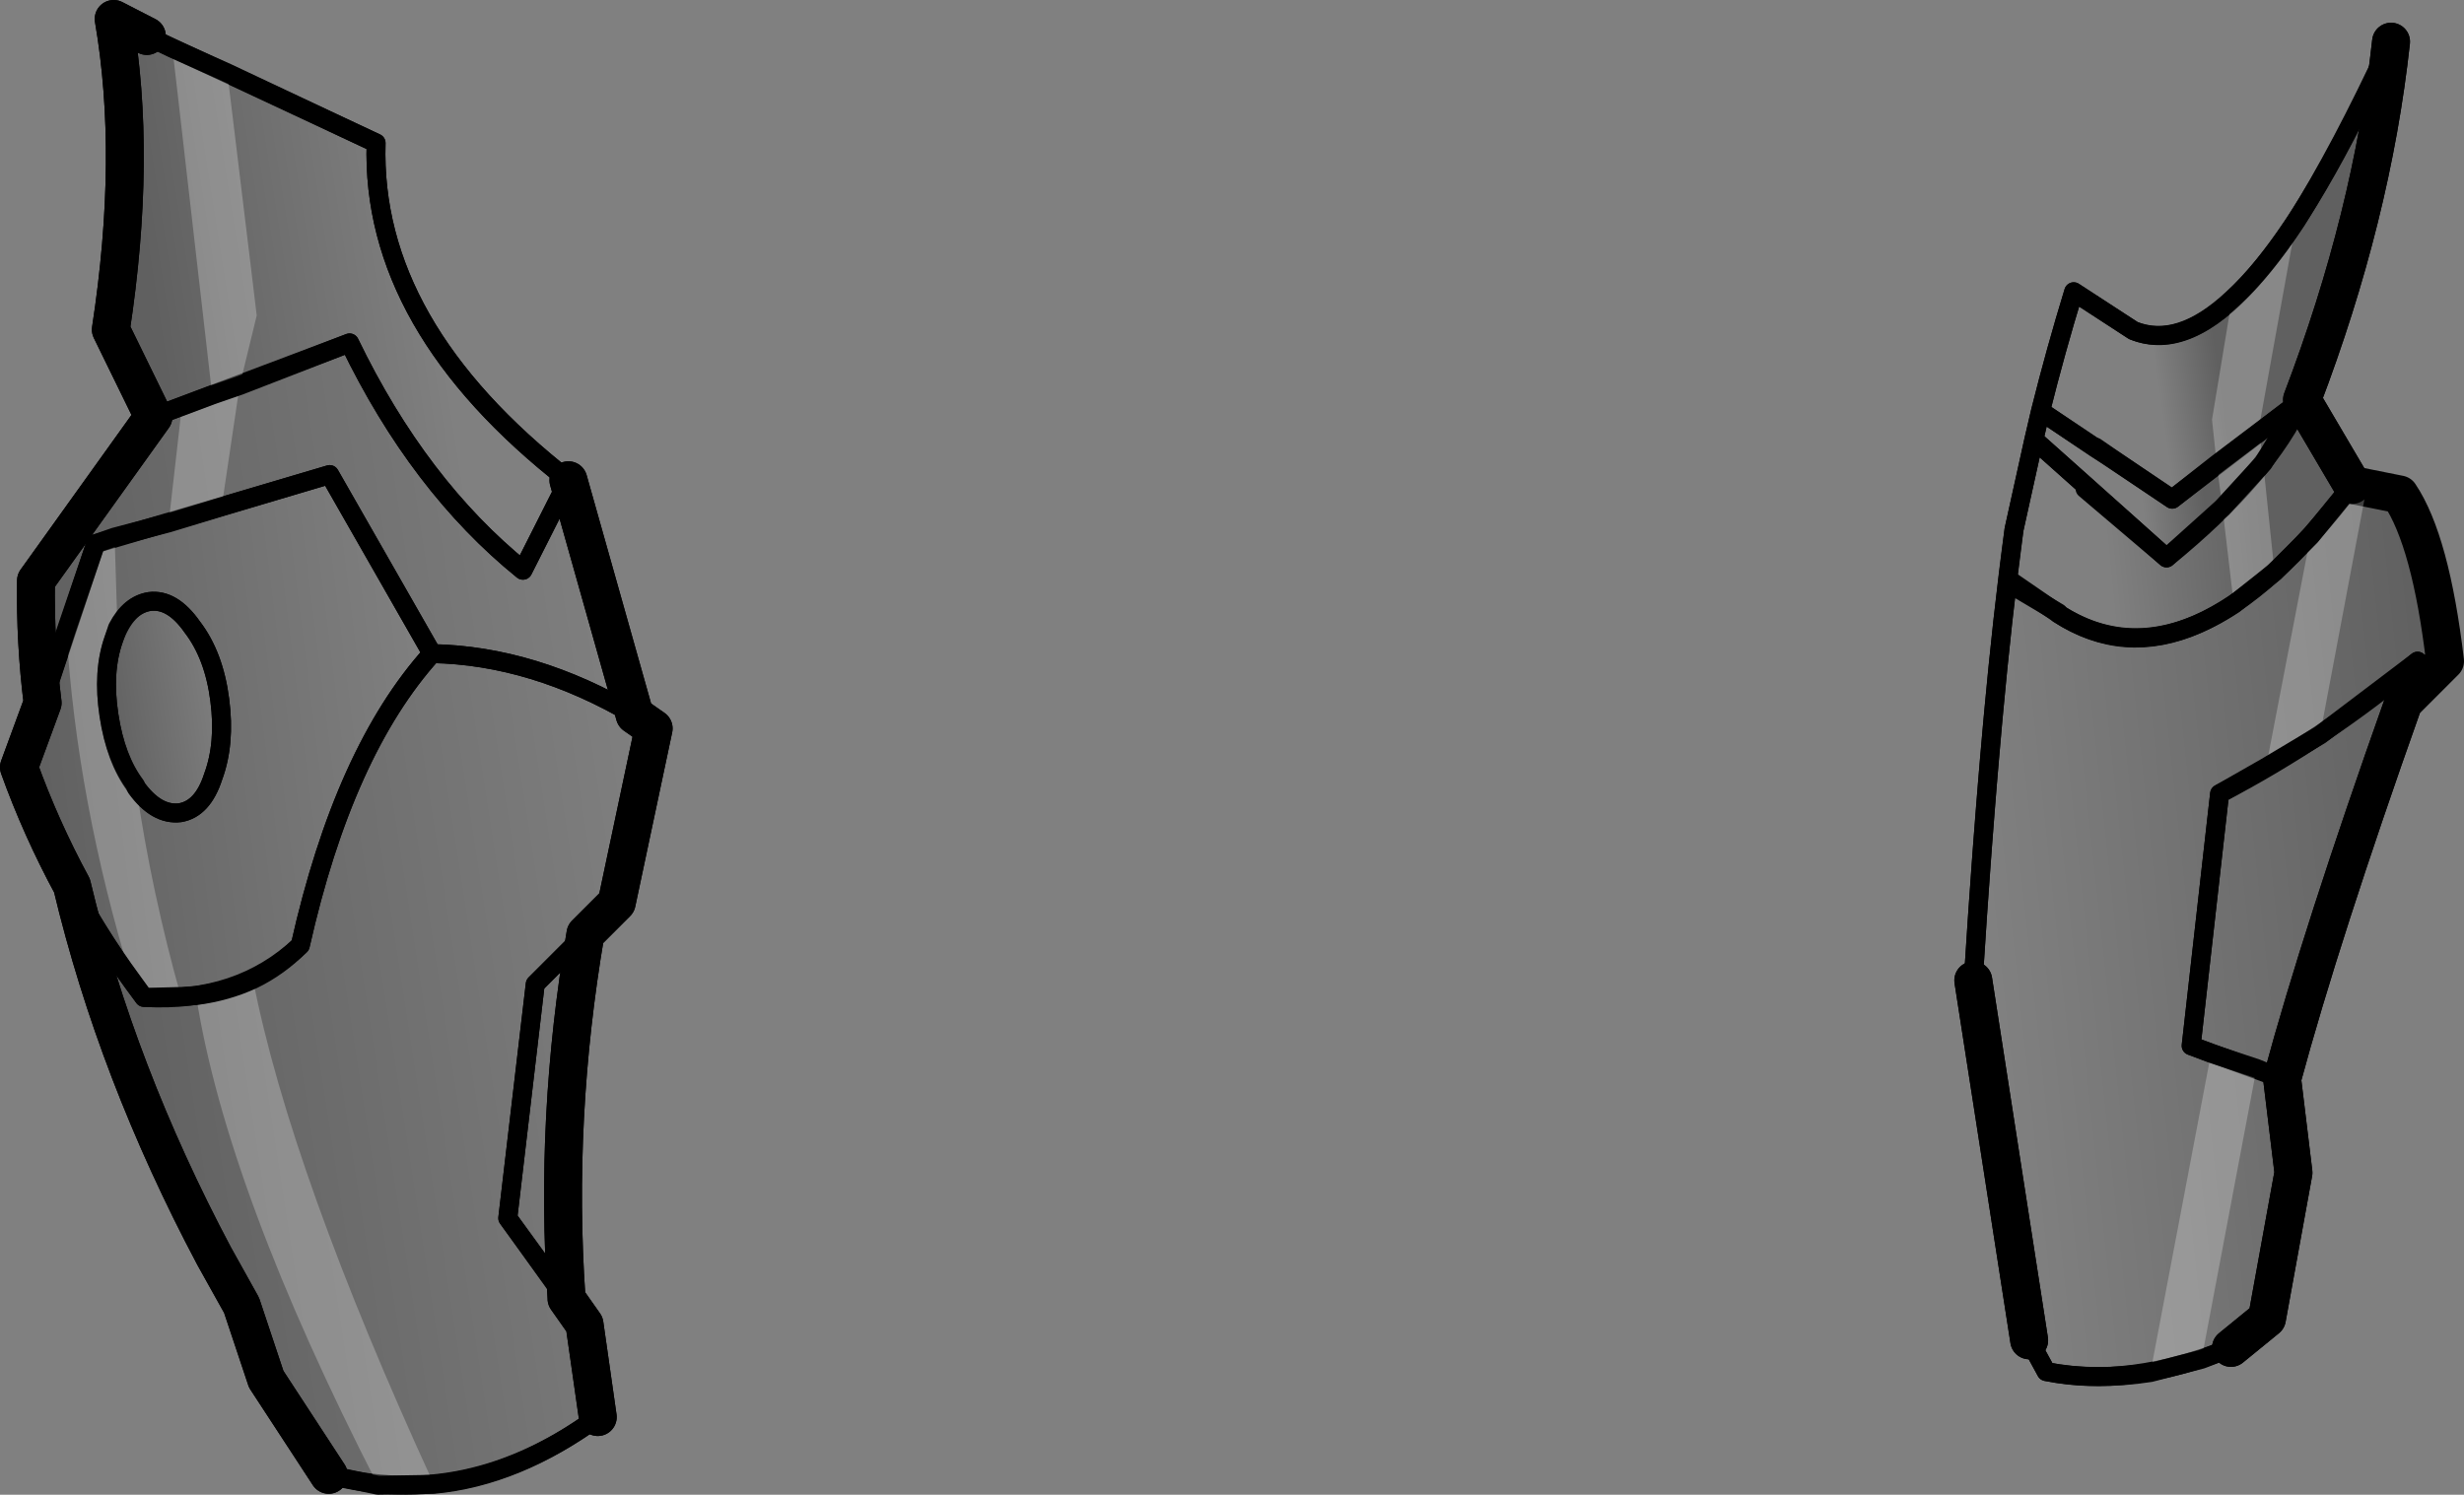<?xml version="1.0" encoding="UTF-8" standalone="no"?>
<svg xmlns:xlink="http://www.w3.org/1999/xlink" height="78.9px" width="130.05px" xmlns="http://www.w3.org/2000/svg">
  <rect width="100%" height="100%" fill="#808080" stroke="none"/>
  <g transform="matrix(1.0, 0.0, 0.0, 1.0, -133.3, -190.55)">
    <path d="M141.4 212.55 L139.15 207.95 Q140.55 198.8 139.3 191.55 L141.05 192.45 153.15 198.1 Q152.85 207.75 163.3 215.9 L160.9 220.65 Q155.4 216.2 151.75 208.65 L141.4 212.55" fill="url(#gradient0)" fill-rule="evenodd" stroke="none"/>
    <path d="M141.4 212.55 L151.75 208.65 Q155.4 216.2 160.9 220.65 L163.3 215.9 166.8 228.3 Q161.45 225.15 156.1 225.05 L150.7 215.6 138.35 219.25 135.55 227.65 Q135.15 224.45 135.2 221.2 L141.4 212.55" fill="url(#gradient1)" fill-rule="evenodd" stroke="none"/>
    <path d="M135.55 227.65 L138.35 219.25 150.7 215.6 156.1 225.05 Q151.45 230.2 149.15 240.45 145.9 243.5 140.9 243.2 138.7 240.3 137.1 237.3 135.45 234.25 134.3 231.05 L135.55 227.65 M139.3 224.3 Q138.7 226.0 139.05 228.3 139.4 230.65 140.45 232.05 141.55 233.6 142.8 233.45 144.0 233.25 144.55 231.55 145.2 229.8 144.9 227.5 144.6 225.15 143.45 223.65 142.4 222.15 141.2 222.3 139.95 222.5 139.3 224.3" fill="url(#gradient2)" fill-rule="evenodd" stroke="none"/>
    <path d="M139.3 224.3 Q139.95 222.5 141.2 222.3 142.4 222.15 143.45 223.65 144.6 225.15 144.9 227.5 145.2 229.8 144.55 231.55 144.0 233.25 142.8 233.45 141.55 233.6 140.45 232.05 139.4 230.65 139.05 228.3 138.7 226.0 139.3 224.3" fill="url(#gradient3)" fill-rule="evenodd" stroke="none"/>
    <path d="M156.1 225.05 Q161.45 225.15 166.8 228.3 L167.8 229.0 165.85 238.2 164.2 239.85 Q162.55 249.55 163.2 259.05 L163.15 259.1 160.1 254.85 161.55 242.5 164.2 239.85 161.55 242.5 160.1 254.85 163.15 259.1 163.2 259.1 164.15 260.45 164.85 265.35 Q158.0 270.35 150.65 268.4 L147.35 263.35 146.05 259.45 144.6 256.85 Q139.45 247.15 137.1 237.3 138.7 240.3 140.9 243.2 145.9 243.5 149.15 240.45 151.45 230.2 156.1 225.05" fill="url(#gradient4)" fill-rule="evenodd" stroke="none"/>
    <path d="M241.0 212.25 L243.9 214.2 243.9 214.15 244.7 214.7 247.95 216.9 254.8 211.65 Q253.0 215.65 247.65 220.0 L243.35 216.35 243.4 216.2 240.65 213.75 241.0 212.25 M247.65 220.0 L243.4 216.2 247.65 220.0 M243.9 214.2 L244.7 214.7 243.9 214.2" fill="url(#gradient5)" fill-rule="evenodd" stroke="none"/>
    <path d="M254.8 211.65 L247.95 216.9 244.7 214.7 243.9 214.15 243.9 214.2 241.0 212.25 Q241.8 209.05 242.75 205.95 L245.9 208.0 Q251.55 210.3 259.5 192.75 258.5 201.95 254.8 211.65" fill="url(#gradient6)" fill-rule="evenodd" stroke="none"/>
    <path d="M240.65 213.75 L243.4 216.2 243.35 216.35 247.65 220.0 Q253.0 215.65 254.8 211.65 L257.45 216.15 Q248.85 227.45 241.95 222.95 L241.95 222.9 239.25 221.3 239.6 218.5 240.65 213.75" fill="url(#gradient7)" fill-rule="evenodd" stroke="none"/>
    <path d="M257.45 216.15 L259.95 216.65 Q261.6 219.1 262.35 225.45 L260.15 227.65 Q255.8 239.9 253.75 247.5 L254.35 252.45 252.95 260.15 251.05 261.7 Q245.65 263.85 241.3 262.95 L240.4 261.3 237.45 242.3 Q238.25 229.5 239.25 221.3 L241.95 222.9 241.95 222.95 Q248.85 227.45 257.45 216.15 M253.75 247.5 L248.95 245.75 250.45 232.45 Q256.1 229.5 260.9 225.45 L260.15 227.65 260.9 225.45 Q256.1 229.5 250.45 232.45 L248.95 245.75 253.75 247.5" fill="url(#gradient8)" fill-rule="evenodd" stroke="none"/>
    <path d="M141.05 192.45 L139.3 191.55 Q140.55 198.8 139.15 207.95 L141.4 212.55 135.2 221.2 Q135.15 224.45 135.55 227.65 L134.3 231.05 Q135.45 234.25 137.1 237.3 139.45 247.15 144.6 256.85 L146.05 259.45 147.35 263.35 150.65 268.4 M166.8 228.3 L163.3 215.9 M163.2 259.05 Q162.55 249.55 164.2 239.85 L165.85 238.2 167.8 229.0 166.8 228.3 M254.8 211.65 Q258.5 201.95 259.5 192.75 M254.8 211.65 L257.45 216.15 259.95 216.65 Q261.6 219.1 262.35 225.45 L260.15 227.65 Q255.8 239.9 253.75 247.5 L254.35 252.45 252.95 260.15 251.05 261.7 M240.4 261.3 L237.45 242.3 M163.2 259.1 L163.2 259.05 M163.2 259.1 L164.15 260.45 164.85 265.35" fill="none" stroke="#000000" stroke-linecap="round" stroke-linejoin="round" stroke-width="2.0"/>
    <path d="M141.4 212.55 L151.75 208.65 Q155.4 216.2 160.9 220.65 L163.3 215.9 Q152.85 207.75 153.15 198.1 L141.05 192.45 M135.55 227.65 L138.35 219.25 150.7 215.6 156.1 225.05 Q161.45 225.15 166.8 228.3 M139.3 224.3 Q139.95 222.5 141.2 222.3 142.4 222.15 143.45 223.65 144.6 225.15 144.9 227.5 145.2 229.8 144.55 231.55 144.0 233.25 142.8 233.45 141.55 233.6 140.45 232.05 139.4 230.65 139.05 228.3 138.7 226.0 139.3 224.3 M137.1 237.3 Q138.7 240.3 140.9 243.2 145.9 243.5 149.15 240.45 151.45 230.2 156.1 225.05 M164.2 239.85 L161.55 242.5 160.1 254.85 163.15 259.1 163.2 259.1 M241.0 212.25 L243.9 214.2 243.9 214.15 244.7 214.7 247.95 216.9 254.8 211.65 Q253.0 215.65 247.65 220.0 L243.35 216.35 243.4 216.2 247.65 220.0 M259.5 192.75 Q251.55 210.3 245.9 208.0 L242.75 205.95 Q241.8 209.05 241.0 212.25 L240.65 213.75 243.4 216.2 M251.05 261.7 Q245.65 263.85 241.3 262.95 L240.4 261.3 M237.45 242.3 Q238.25 229.5 239.25 221.3 L239.6 218.5 240.65 213.75 M244.7 214.7 L243.9 214.2 M260.15 227.65 L260.9 225.45 Q256.1 229.5 250.45 232.45 L248.95 245.75 253.75 247.5 M257.45 216.15 Q248.85 227.45 241.95 222.95 L241.95 222.9 239.25 221.3 M164.85 265.35 Q158.0 270.35 150.65 268.4" fill="none" stroke="#000000" stroke-linecap="round" stroke-linejoin="round" stroke-width="1.0"/>
    <path d="M142.4 193.1 L145.3 194.4 146.85 207.2 145.95 210.9 145.0 217.3 142.2 218.15 142.9 212.0 144.5 211.4 145.95 210.9 144.5 211.4 142.4 193.1 M156.2 268.9 L153.25 268.95 Q145.25 253.35 143.65 243.1 145.25 242.9 146.65 242.25 148.65 252.45 156.2 268.9 M136.8 223.8 L138.35 219.25 139.35 218.9 139.5 223.7 139.3 224.3 Q138.7 226.0 139.05 228.3 139.4 230.6 140.45 232.0 L140.45 232.05 140.5 232.15 Q141.3 237.65 142.85 243.15 L140.9 243.2 140.25 242.3 Q137.35 232.85 136.8 223.8 M251.1 206.35 Q252.75 204.85 254.5 202.2 L252.55 213.0 252.55 213.35 250.3 215.05 252.55 213.35 252.75 215.0 253.35 220.75 251.2 222.45 250.6 217.35 250.3 215.05 250.05 212.7 251.1 206.35 M257.45 216.15 L258.2 216.35 255.75 229.35 252.9 231.05 255.25 218.85 257.45 216.15 M249.5 262.3 L246.8 263.0 250.0 246.15 252.4 246.95 249.5 262.3 M252.75 215.0 L250.6 217.35 252.75 215.0" fill="#ffffff" fill-opacity="0.251" fill-rule="evenodd" stroke="none"/>
    <path d="M141.05 192.45 L142.4 193.1 145.3 194.4 153.15 198.1 Q152.85 207.75 163.3 215.9 L160.9 220.65 Q155.4 216.2 151.75 208.65 L145.95 210.9 144.5 211.4 142.9 212.0 141.4 212.55 M164.85 265.35 Q160.55 268.5 156.2 268.9 L153.25 268.95 150.65 268.4 M142.2 218.15 L145.0 217.3 150.7 215.6 156.1 225.05 Q161.45 225.15 166.8 228.3 M139.35 218.9 L138.35 219.25 136.8 223.8 135.55 227.65 M140.25 242.3 L140.9 243.2 142.85 243.15 143.65 243.1 Q145.25 242.9 146.65 242.25 148.0 241.6 149.15 240.45 151.45 230.2 156.1 225.05 M140.5 232.15 L140.45 232.05 140.45 232.0 Q139.4 230.6 139.05 228.3 138.7 226.0 139.3 224.3 L139.5 223.7 Q140.15 222.45 141.2 222.3 142.4 222.15 143.45 223.65 144.6 225.15 144.9 227.5 145.2 229.8 144.55 231.55 144.0 233.25 142.8 233.45 141.55 233.6 140.5 232.15 M139.35 218.9 L142.2 218.15 M137.1 237.3 Q138.45 239.85 140.25 242.3 M163.2 259.1 L160.1 254.85 161.55 242.5 164.2 239.85 M237.45 242.3 Q238.4 227.25 239.6 218.5 L240.65 213.75 241.0 212.25 Q241.8 209.05 242.75 205.95 L245.9 208.0 Q248.3 208.95 251.1 206.35 252.75 204.85 254.5 202.2 256.8 198.55 259.5 192.75 M257.45 216.15 L258.2 216.35 259.95 216.65 Q261.6 219.1 262.35 225.45 L260.15 227.65 260.9 225.45 255.75 229.35 252.9 231.05 250.45 232.45 248.95 245.75 250.0 246.15 252.4 246.95 253.75 247.5 M251.05 261.7 L249.5 262.3 246.8 263.0 Q243.9 263.45 241.3 262.95 L240.4 261.3 M250.3 215.05 L252.55 213.35 254.8 211.65 252.75 215.0 250.6 217.35 247.65 220.0 240.65 213.75 M253.35 220.75 L255.25 218.85 257.45 216.15 M251.2 222.45 L253.35 220.75 M250.3 215.05 L247.95 216.9 241.0 212.25 M251.2 222.45 Q246.25 225.7 241.95 222.95 L239.55 221.3" fill="none" stroke="#000000" stroke-linecap="round" stroke-linejoin="round" stroke-width="1.0"/>
    <path d="M150.65 268.4 L147.35 263.35 146.05 259.45 144.6 256.85 Q139.45 247.15 137.1 237.3 135.45 234.25 134.3 231.05 L135.55 227.65 Q135.15 224.45 135.2 221.2 L141.4 212.55 139.15 207.95 Q140.55 198.8 139.3 191.55 L141.05 192.45 M163.3 215.9 L166.8 228.3 167.8 229.0 165.85 238.2 164.2 239.85 Q162.55 249.55 163.2 259.05 L163.2 259.1 164.15 260.45 164.85 265.35 M259.5 192.75 Q258.5 201.95 254.8 211.65 L257.45 216.15 M260.15 227.65 Q255.8 239.9 253.75 247.5 L254.35 252.45 252.95 260.15 251.05 261.7 M240.4 261.3 L237.45 242.3" fill="none" stroke="#000000" stroke-linecap="round" stroke-linejoin="round" stroke-width="2.0"/>
  </g>
  <defs>
    <linearGradient gradientTransform="matrix(-0.009, 0.001, -0.003, -0.019, 148.75, 206.35)" gradientUnits="userSpaceOnUse" id="gradient0" spreadMethod="pad" x1="-819.2" x2="819.2">
      <stop offset="0.0" stop-color="#000000" stop-opacity="0.0"/>
      <stop offset="1.0" stop-color="#000000" stop-opacity="0.251"/>
    </linearGradient>
    <linearGradient gradientTransform="matrix(-0.019, 0.003, -0.002, -0.013, 150.0, 219.85)" gradientUnits="userSpaceOnUse" id="gradient1" spreadMethod="pad" x1="-819.2" x2="819.2">
      <stop offset="0.0" stop-color="#000000" stop-opacity="0.0"/>
      <stop offset="1.0" stop-color="#000000" stop-opacity="0.251"/>
    </linearGradient>
    <linearGradient gradientTransform="matrix(-0.013, 0.002, -0.002, -0.016, 145.4, 229.55)" gradientUnits="userSpaceOnUse" id="gradient2" spreadMethod="pad" x1="-819.2" x2="819.2">
      <stop offset="0.0" stop-color="#000000" stop-opacity="0.0"/>
      <stop offset="1.0" stop-color="#000000" stop-opacity="0.251"/>
    </linearGradient>
    <linearGradient gradientTransform="matrix(-0.004, 5.0E-4, -0.001, -0.007, 142.0, 227.9)" gradientUnits="userSpaceOnUse" id="gradient3" spreadMethod="pad" x1="-819.2" x2="819.2">
      <stop offset="0.0" stop-color="#000000" stop-opacity="0.0"/>
      <stop offset="1.0" stop-color="#000000" stop-opacity="0.251"/>
    </linearGradient>
    <linearGradient gradientTransform="matrix(-0.019, 0.003, -0.004, -0.026, 154.5, 247.25)" gradientUnits="userSpaceOnUse" id="gradient4" spreadMethod="pad" x1="-819.2" x2="819.2">
      <stop offset="0.0" stop-color="#000000" stop-opacity="0.0"/>
      <stop offset="1.0" stop-color="#000000" stop-opacity="0.251"/>
    </linearGradient>
    <linearGradient gradientTransform="matrix(0.002, -2.0E-4, 5.0E-4, 0.005, 247.95, 216.1)" gradientUnits="userSpaceOnUse" id="gradient5" spreadMethod="pad" x1="-819.2" x2="819.2">
      <stop offset="0.0" stop-color="#000000" stop-opacity="0.0"/>
      <stop offset="1.0" stop-color="#000000" stop-opacity="0.251"/>
    </linearGradient>
    <linearGradient gradientTransform="matrix(0.002, -2.0E-4, 0.002, 0.014, 248.1, 205.45)" gradientUnits="userSpaceOnUse" id="gradient6" spreadMethod="pad" x1="-819.2" x2="819.2">
      <stop offset="0.0" stop-color="#000000" stop-opacity="0.0"/>
      <stop offset="1.0" stop-color="#000000" stop-opacity="0.251"/>
    </linearGradient>
    <linearGradient gradientTransform="matrix(0.005, -5.0E-4, 7.0E-4, 0.007, 248.55, 218.1)" gradientUnits="userSpaceOnUse" id="gradient7" spreadMethod="pad" x1="-819.2" x2="819.2">
      <stop offset="0.0" stop-color="#000000" stop-opacity="0.0"/>
      <stop offset="1.0" stop-color="#000000" stop-opacity="0.251"/>
    </linearGradient>
    <linearGradient gradientTransform="matrix(0.015, -0.002, 0.003, 0.028, 251.0, 239.65)" gradientUnits="userSpaceOnUse" id="gradient8" spreadMethod="pad" x1="-819.2" x2="819.2">
      <stop offset="0.0" stop-color="#000000" stop-opacity="0.0"/>
      <stop offset="1.0" stop-color="#000000" stop-opacity="0.251"/>
    </linearGradient>
  </defs>
</svg>
